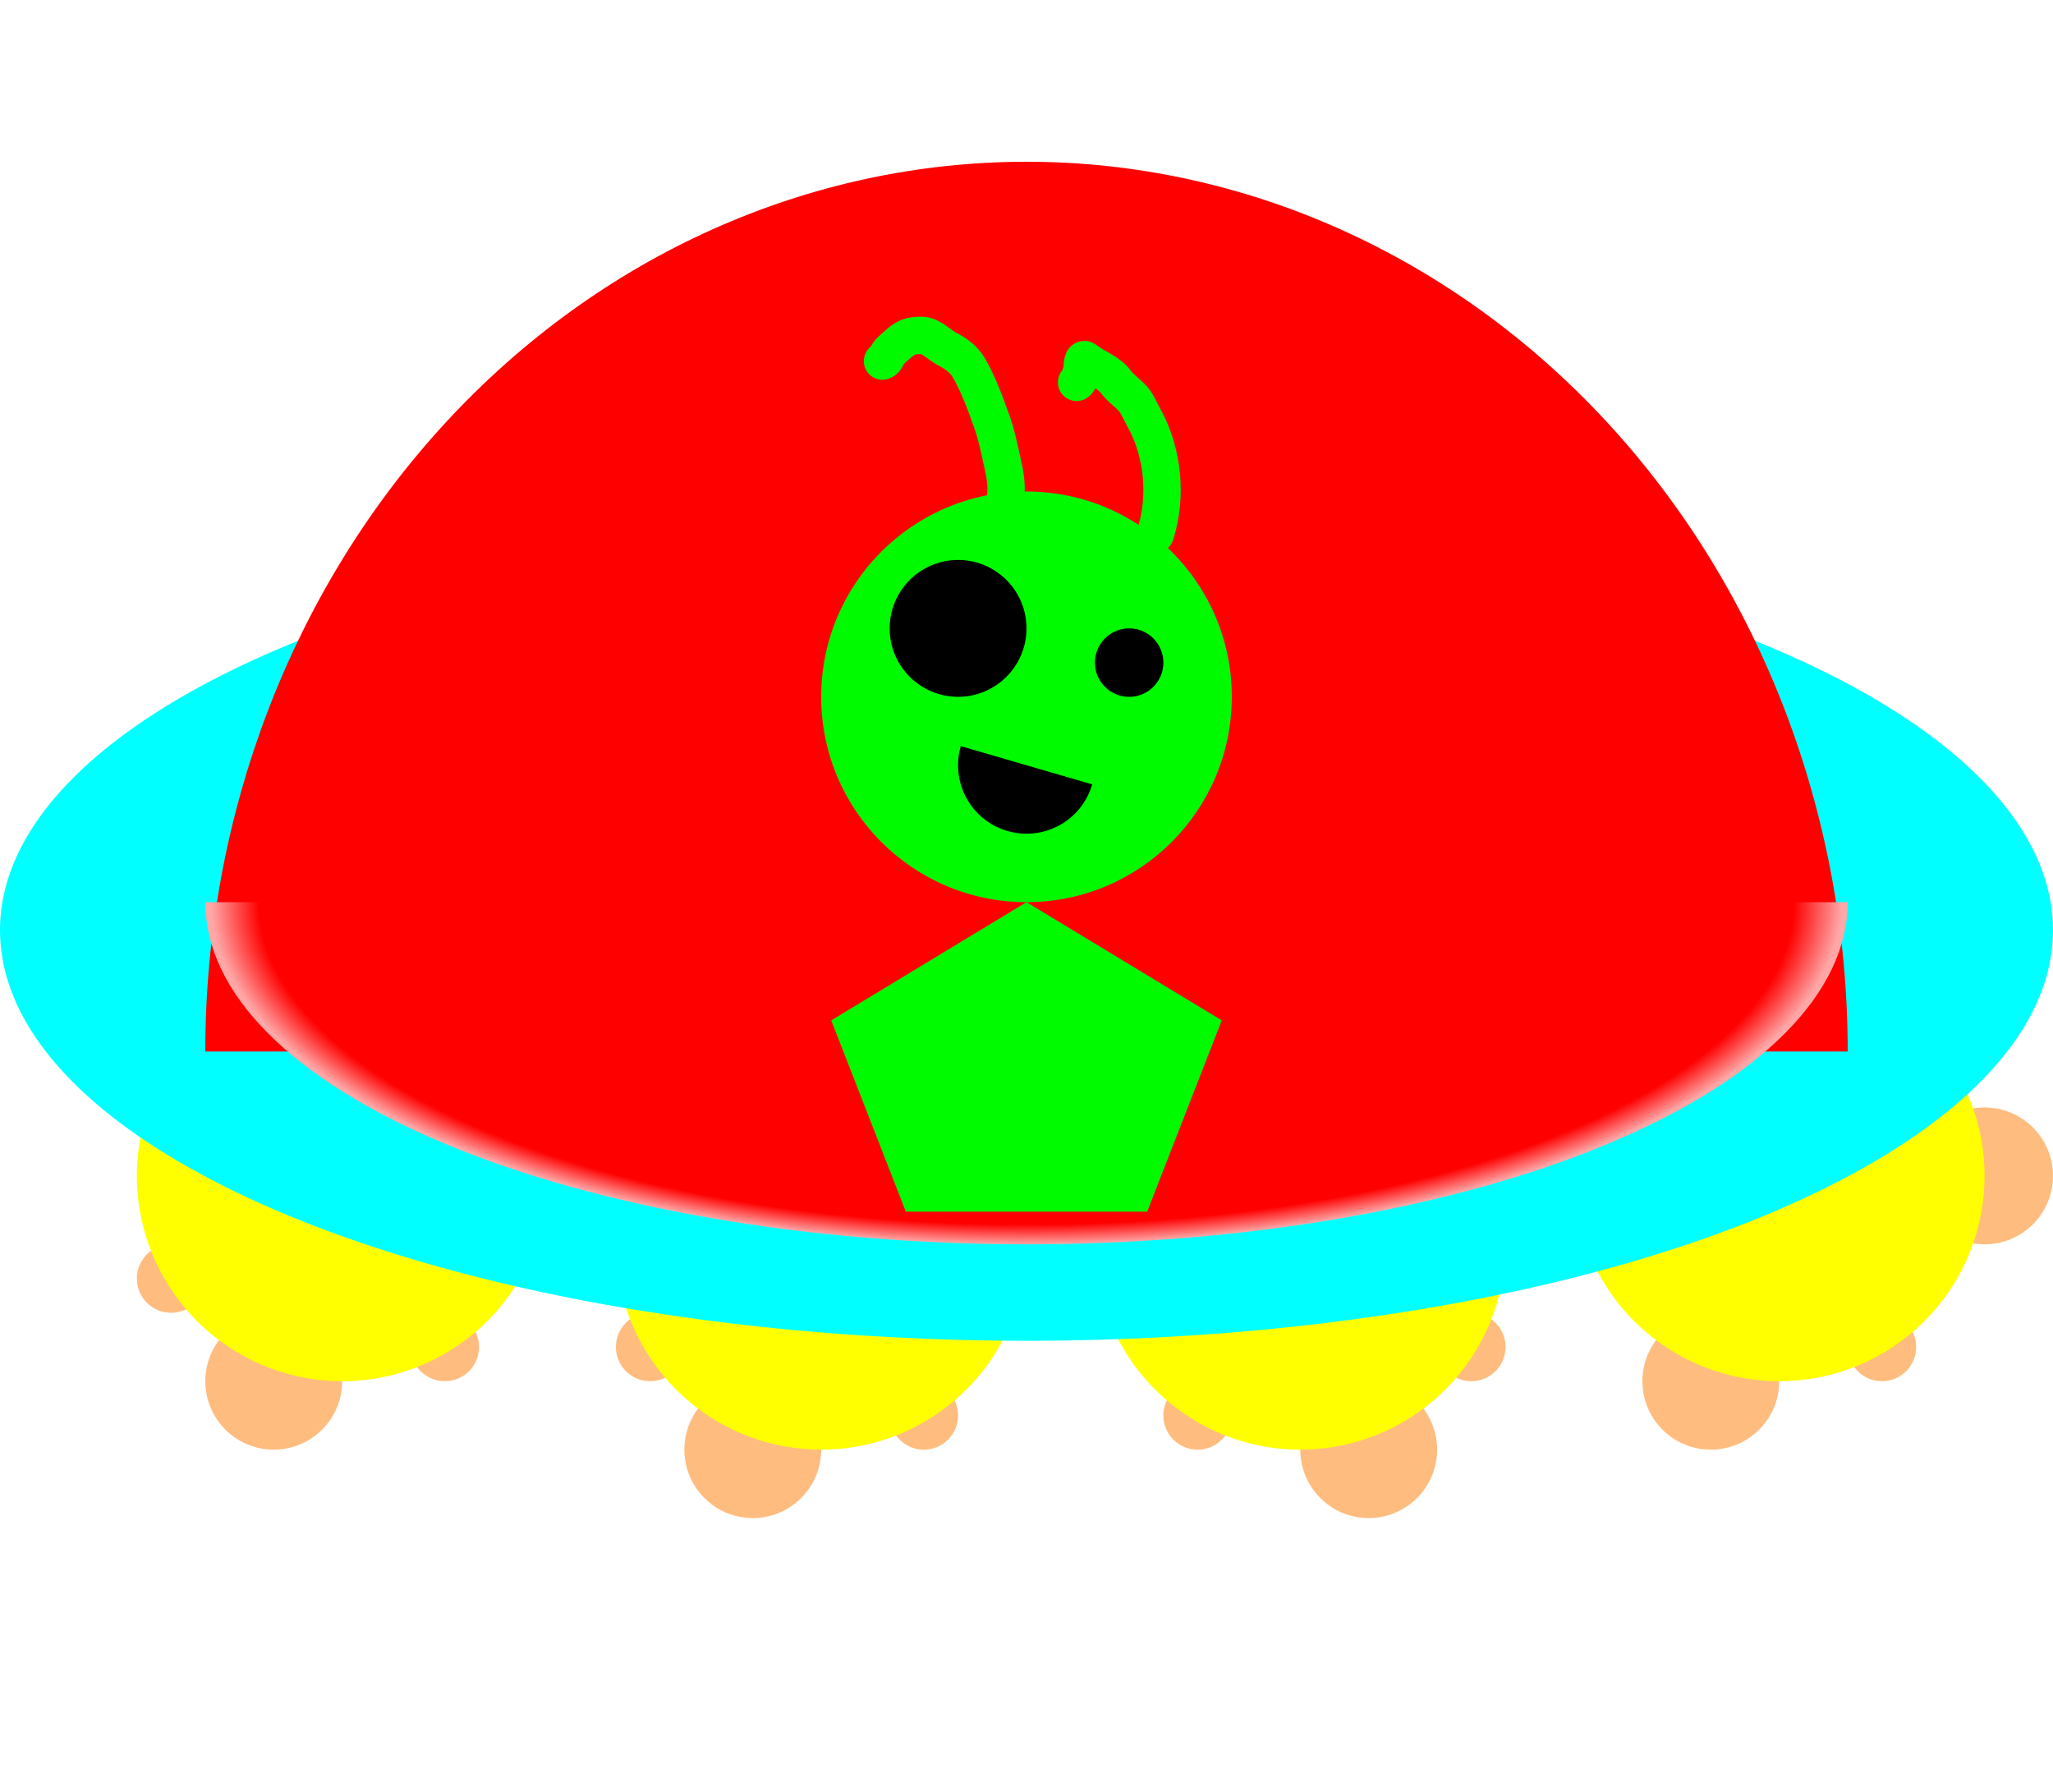 <svg width="55" height="48" viewBox="0 0 55 48" fill="none" xmlns="http://www.w3.org/2000/svg">
<circle cx="4.583" cy="34.25" r="0.917" fill="#FF7A00" fill-opacity="0.5"/>
<circle cx="32.083" cy="37.917" r="0.917" fill="#FF7A00" fill-opacity="0.5"/>
<circle cx="39.417" cy="36.083" r="0.917" fill="#FF7A00" fill-opacity="0.5"/>
<circle cx="50.417" cy="36.083" r="0.917" fill="#FF7A00" fill-opacity="0.5"/>
<circle cx="53.167" cy="31.5" r="1.833" fill="#FF7A00" fill-opacity="0.5"/>
<circle cx="20.167" cy="38.833" r="1.833" fill="#FF7A00" fill-opacity="0.5"/>
<circle cx="36.667" cy="38.833" r="1.833" fill="#FF7A00" fill-opacity="0.5"/>
<circle cx="45.833" cy="37" r="1.833" fill="#FF7A00" fill-opacity="0.5"/>
<circle cx="24.75" cy="37.917" r="0.917" fill="#FF7A00" fill-opacity="0.5"/>
<circle cx="17.417" cy="36.083" r="0.917" fill="#FF7A00" fill-opacity="0.5"/>
<circle cx="11.917" cy="36.083" r="0.917" fill="#FF7A00" fill-opacity="0.5"/>
<circle cx="7.333" cy="37" r="1.833" fill="#FF7A00" fill-opacity="0.5"/>
<path d="M4.043 29.5C3.78 30.173 3.653 30.891 3.668 31.613C3.683 32.335 3.84 33.047 4.13 33.709C4.42 34.37 4.837 34.968 5.358 35.468C5.88 35.968 6.494 36.361 7.167 36.624C7.84 36.886 8.558 37.014 9.28 36.999C10.002 36.984 10.714 36.827 11.376 36.537C12.037 36.247 12.635 35.829 13.135 35.308C13.635 34.787 14.028 34.173 14.29 33.5L9.167 31.5L4.043 29.5Z" fill="#FFFF00"/>
<path d="M16.5 33.333C16.5 34.056 16.642 34.771 16.919 35.438C17.195 36.105 17.6 36.712 18.111 37.222C18.622 37.733 19.228 38.138 19.895 38.415C20.562 38.691 21.278 38.833 22 38.833C22.722 38.833 23.438 38.691 24.105 38.415C24.772 38.138 25.378 37.733 25.889 37.222C26.4 36.712 26.805 36.105 27.081 35.438C27.358 34.771 27.5 34.056 27.5 33.333H22L16.5 33.333Z" fill="#FFFF00"/>
<path d="M29.387 34.103C29.489 34.819 29.73 35.507 30.097 36.129C30.464 36.751 30.95 37.294 31.527 37.729C32.104 38.163 32.761 38.479 33.461 38.659C34.16 38.84 34.888 38.88 35.603 38.779C36.319 38.678 37.007 38.437 37.629 38.07C38.251 37.703 38.794 37.217 39.229 36.64C39.663 36.062 39.979 35.405 40.159 34.706C40.34 34.007 40.38 33.278 40.279 32.563L34.833 33.333L29.387 34.103Z" fill="#FFFF00"/>
<path d="M42.456 33.26C42.711 34.014 43.126 34.705 43.674 35.283C44.222 35.861 44.889 36.313 45.628 36.608C46.368 36.904 47.163 37.035 47.958 36.992C48.754 36.95 49.53 36.736 50.234 36.364C50.939 35.992 51.554 35.472 52.037 34.839C52.521 34.206 52.861 33.475 53.035 32.698C53.208 31.921 53.211 31.115 53.042 30.337C52.874 29.558 52.538 28.826 52.059 28.19L47.667 31.5L42.456 33.26Z" fill="#FFFF00"/>
<g filter="url(#filter0_d)">
<ellipse cx="27.5" cy="24.167" rx="27.5" ry="11" fill="#00FFFF"/>
</g>
<g filter="url(#filter1_i)">
<path d="M49.5 24.167C49.5 17.846 47.182 11.784 43.056 7.314C38.931 2.844 33.335 0.333 27.5 0.333C21.665 0.333 16.07 2.844 11.944 7.314C7.818 11.784 5.5 17.846 5.5 24.167L27.5 24.167H49.5Z" fill="#FF0000"/>
</g>
<path d="M49.5 24.167C49.5 25.37 48.931 26.562 47.825 27.675C46.72 28.787 45.099 29.797 43.056 30.648C41.014 31.5 38.588 32.175 35.919 32.636C33.25 33.096 30.389 33.333 27.5 33.333C24.611 33.333 21.75 33.096 19.081 32.636C16.412 32.175 13.986 31.5 11.944 30.648C9.901 29.797 8.28 28.787 7.175 27.675C6.069 26.562 5.5 25.37 5.5 24.167L27.5 24.167H49.5Z" fill="url(#paint0_radial)"/>
<circle cx="27.5" cy="18.667" r="5.5" fill="#00FA00"/>
<circle cx="30.25" cy="17.75" r="0.917" fill="black"/>
<circle cx="25.667" cy="16.833" r="1.833" fill="black"/>
<path d="M29.26 21.012C29.125 21.479 28.809 21.873 28.383 22.107C27.956 22.341 27.455 22.396 26.988 22.26C26.521 22.125 26.127 21.809 25.893 21.383C25.659 20.956 25.604 20.455 25.74 19.988L27.5 20.5L29.26 21.012Z" fill="black"/>
<path d="M26.932 13.371C26.999 12.962 26.898 12.585 26.81 12.193C26.748 11.913 26.683 11.608 26.587 11.34C26.397 10.807 26.225 10.324 25.957 9.855C25.831 9.634 25.613 9.471 25.389 9.358C25.186 9.257 24.933 8.984 24.698 8.984C24.401 8.984 24.278 9.022 24.048 9.228C23.974 9.293 23.907 9.35 23.836 9.422C23.757 9.5 23.752 9.638 23.642 9.674" stroke="#00FA00" stroke-linecap="round" stroke-linejoin="round"/>
<path d="M30.954 14.306C31.272 13.293 31.157 12.111 30.649 11.198C30.547 11.014 30.465 10.792 30.313 10.64C30.185 10.512 30.005 10.381 29.898 10.234C29.699 9.962 29.331 9.846 29.076 9.643C28.983 9.568 28.997 9.88 28.984 9.918C28.953 10.005 28.919 10.204 28.842 10.243" stroke="#00FA00" stroke-linecap="round" stroke-linejoin="round"/>
<path d="M27.5 24.167L32.731 27.334L30.733 32.458H24.267L22.269 27.334L27.5 24.167Z" fill="#00FA00"/>
<defs>
<filter id="filter0_d" x="0" y="13.167" width="55" height="22.75" filterUnits="userSpaceOnUse" color-interpolation-filters="sRGB">
<feFlood flood-opacity="0" result="BackgroundImageFix"/>
<feColorMatrix in="SourceAlpha" type="matrix" values="0 0 0 0 0 0 0 0 0 0 0 0 0 0 0 0 0 0 127 0"/>
<feOffset dy="0.75"/>
<feColorMatrix type="matrix" values="0 0 0 0 0 0 0 0 0 0.621 0 0 0 0 0.621 0 0 0 1 0"/>
<feBlend mode="normal" in2="BackgroundImageFix" result="effect1_dropShadow"/>
<feBlend mode="normal" in="SourceGraphic" in2="effect1_dropShadow" result="shape"/>
</filter>
<filter id="filter1_i" x="5.5" y="0.333" width="44" height="25.833" filterUnits="userSpaceOnUse" color-interpolation-filters="sRGB">
<feFlood flood-opacity="0" result="BackgroundImageFix"/>
<feBlend mode="normal" in="SourceGraphic" in2="BackgroundImageFix" result="shape"/>
<feColorMatrix in="SourceAlpha" type="matrix" values="0 0 0 0 0 0 0 0 0 0 0 0 0 0 0 0 0 0 127 0" result="hardAlpha"/>
<feOffset dy="4"/>
<feGaussianBlur stdDeviation="1"/>
<feComposite in2="hardAlpha" operator="arithmetic" k2="-1" k3="1"/>
<feColorMatrix type="matrix" values="0 0 0 0 1 0 0 0 0 1 0 0 0 0 1 0 0 0 0.25 0"/>
<feBlend mode="normal" in2="shape" result="effect1_innerShadow"/>
</filter>
<radialGradient id="paint0_radial" cx="0" cy="0" r="1" gradientUnits="userSpaceOnUse" gradientTransform="translate(27.5 24.167) rotate(90) scale(9.167 22)">
<stop offset="0.941" stop-color="#FF0000"/>
<stop offset="1" stop-color="#FFA7A7"/>
</radialGradient>
</defs>
</svg>
